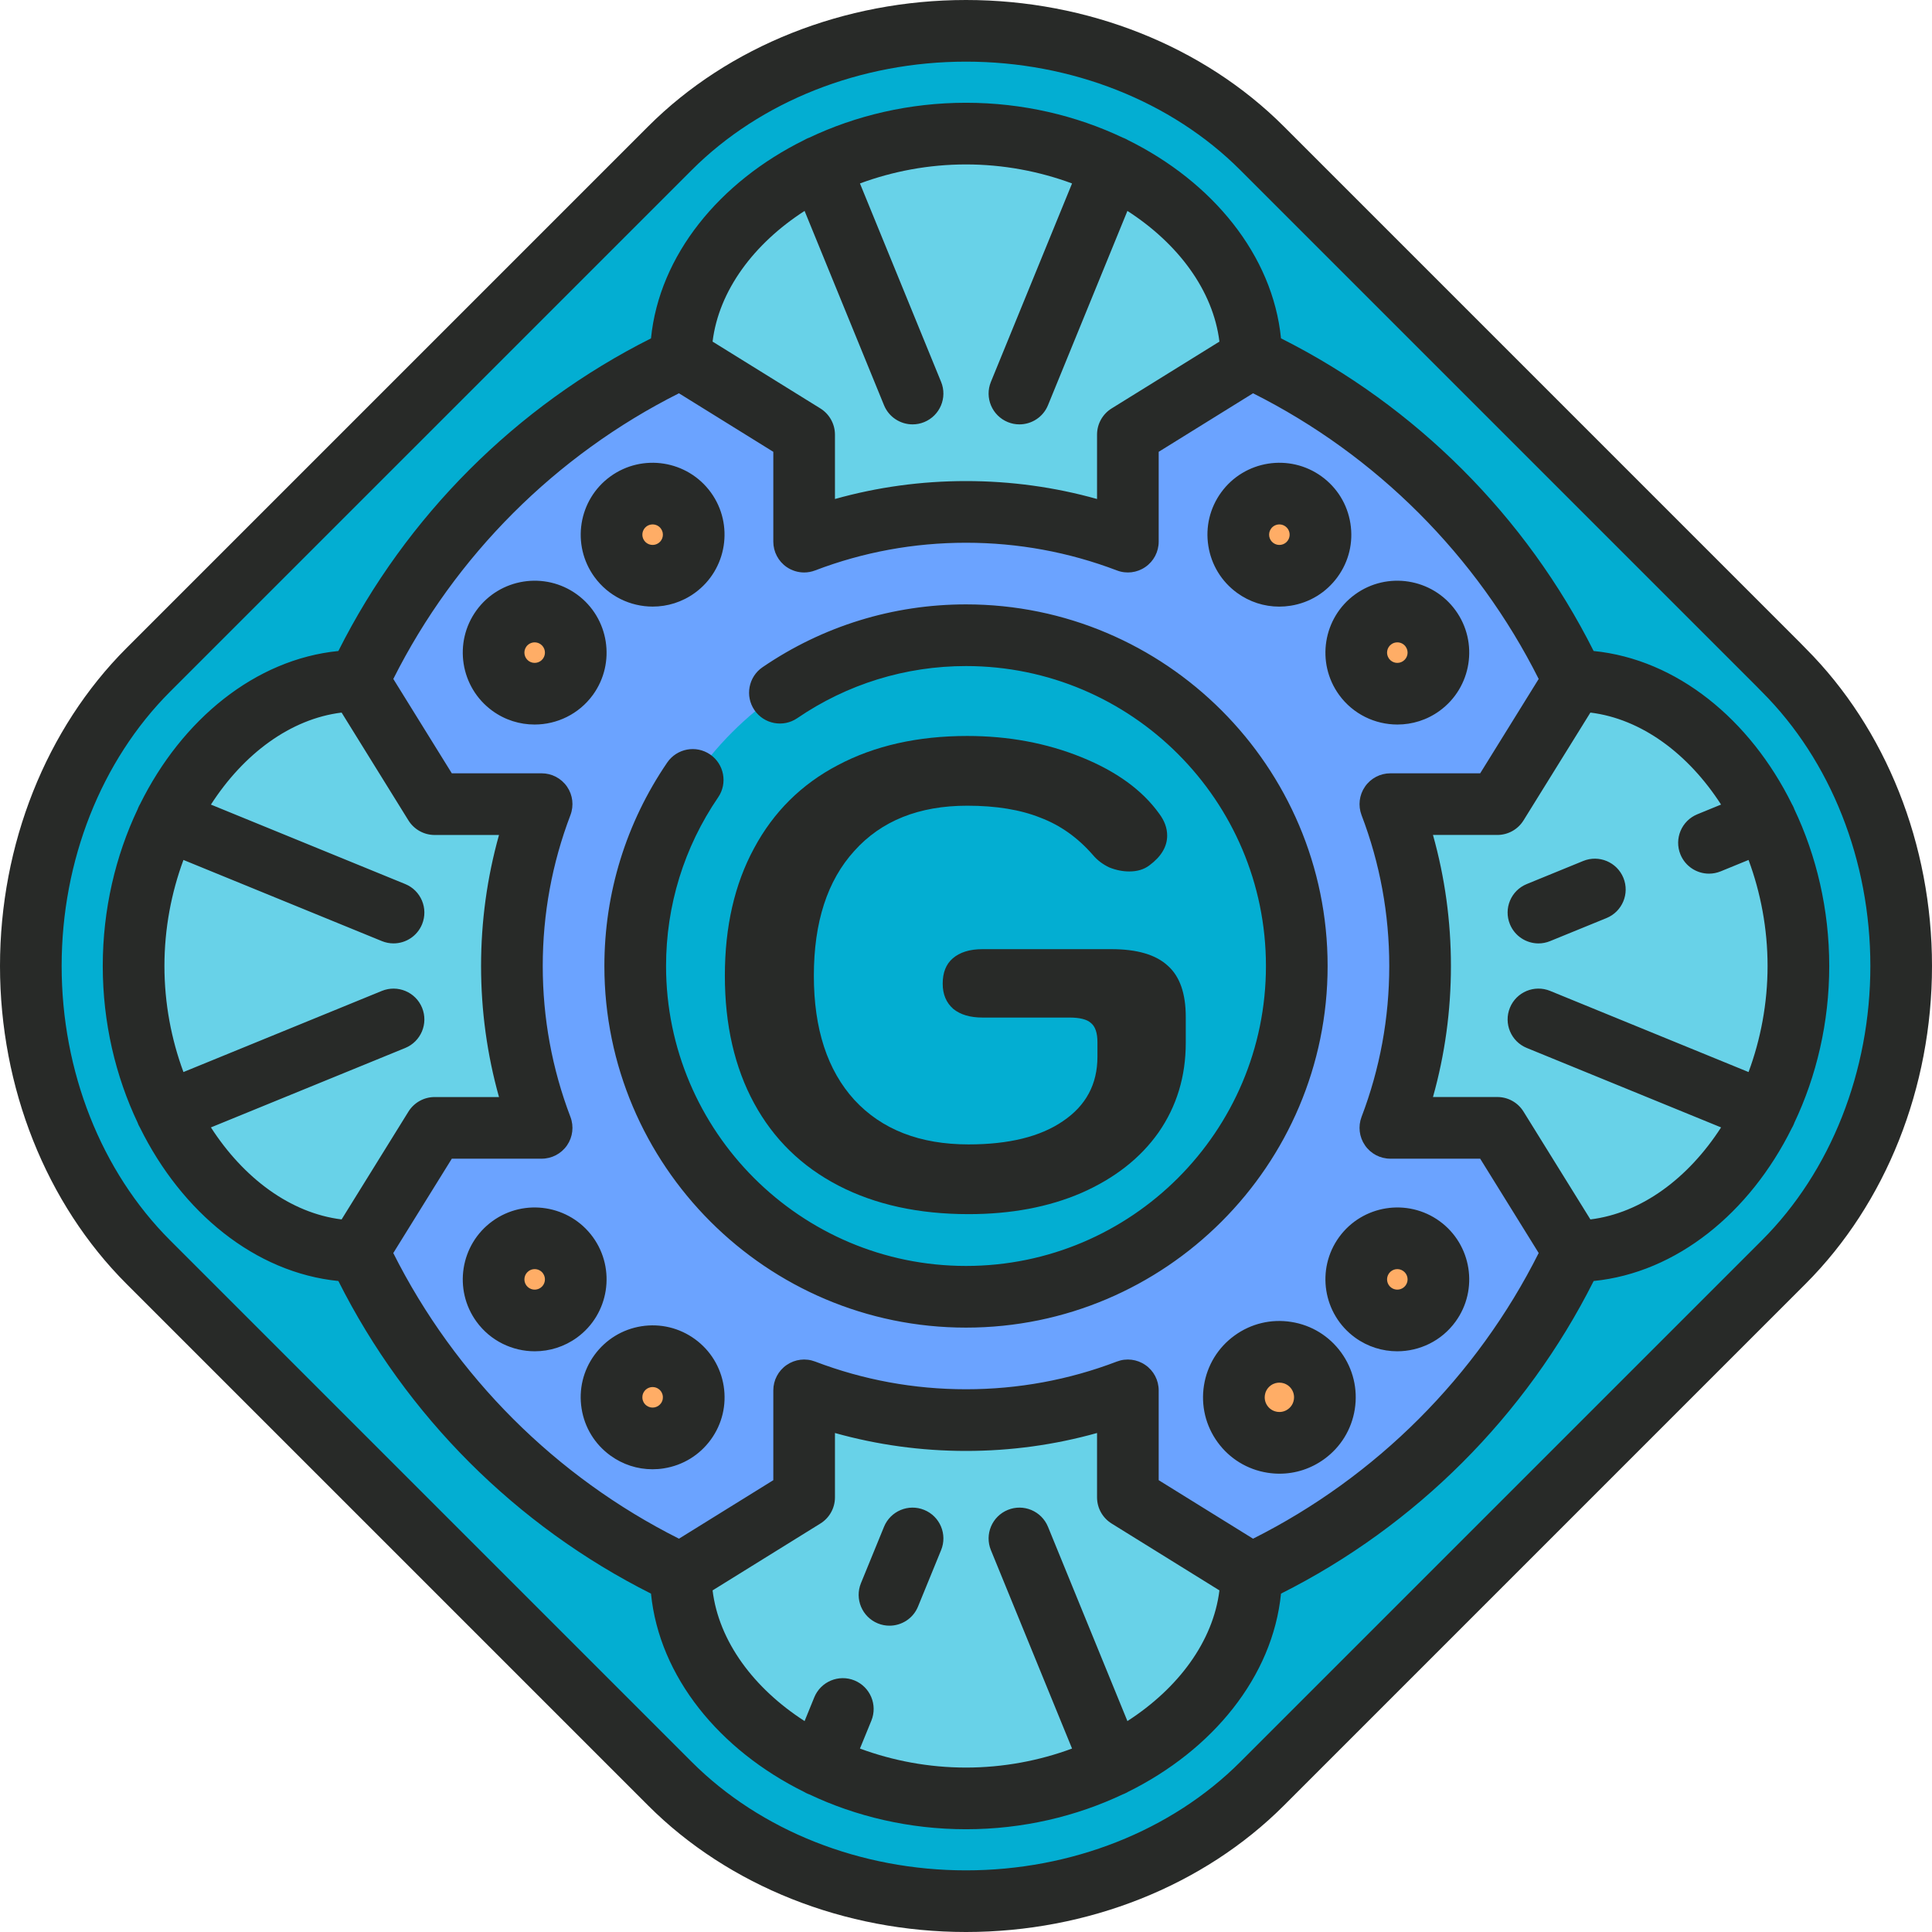 <svg width="64" height="64" viewBox="0 0 64 64" fill="none" xmlns="http://www.w3.org/2000/svg">
<g clip-path="url(#clip0_219_45)">
<path d="M32 62.979C28.241 62.979 24.667 61.562 22.195 59.09L4.911 41.807C2.439 39.334 1.021 35.76 1.021 32C1.021 28.24 2.439 24.665 4.91 22.193L22.193 4.91C24.666 2.439 28.24 1.021 32 1.021C35.76 1.021 39.334 2.439 41.807 4.91L58.897 22.001C58.953 22.057 59.018 22.122 59.088 22.197C61.561 24.667 62.979 28.241 62.979 32C62.979 35.76 61.561 39.334 59.09 41.807L41.807 59.09C39.334 61.562 35.76 62.979 32 62.979Z" fill="#03AED2"/>
<path d="M41.45 11.864L22.55 11.864C17.861 14.068 14.068 17.861 11.864 22.55V41.45C14.084 46.173 17.917 49.987 22.653 52.184L41.45 52.136C46.138 49.932 49.932 46.138 52.136 41.45L52.136 22.55C49.932 17.862 46.139 14.068 41.45 11.864ZM32 42.958C25.958 42.958 21.042 38.042 21.042 32C21.042 25.958 25.958 21.042 32 21.042C38.042 21.042 42.958 25.958 42.958 32C42.958 38.042 38.042 42.958 32 42.958Z" fill="#6BA3FF"/>
<path d="M21.619 19.073C22.37 19.073 22.98 18.464 22.98 17.712C22.98 16.96 22.37 16.35 21.619 16.35C20.866 16.35 20.257 16.96 20.257 17.712C20.257 18.464 20.866 19.073 21.619 19.073Z" fill="#FFAD66"/>
<path d="M17.712 22.98C18.464 22.98 19.073 22.37 19.073 21.618C19.073 20.866 18.464 20.257 17.712 20.257C16.96 20.257 16.35 20.866 16.35 21.618C16.35 22.37 16.96 22.98 17.712 22.98Z" fill="#FFAD66"/>
<path d="M17.712 43.743C18.464 43.743 19.073 43.134 19.073 42.382C19.073 41.63 18.464 41.02 17.712 41.02C16.96 41.02 16.35 41.63 16.35 42.382C16.35 43.134 16.96 43.743 17.712 43.743Z" fill="#FFAD66"/>
<path d="M21.619 47.65C22.37 47.65 22.98 47.041 22.98 46.288C22.98 45.536 22.37 44.927 21.619 44.927C20.866 44.927 20.257 45.536 20.257 46.288C20.257 47.041 20.866 47.65 21.619 47.65Z" fill="#FFAD66"/>
<path d="M42.382 47.796C43.214 47.796 43.889 47.121 43.889 46.288C43.889 45.456 43.214 44.781 42.382 44.781C41.549 44.781 40.874 45.456 40.874 46.288C40.874 47.121 41.549 47.796 42.382 47.796Z" fill="#FFAD66"/>
<path d="M46.288 43.743C47.04 43.743 47.65 43.134 47.65 42.382C47.65 41.63 47.04 41.02 46.288 41.02C45.536 41.02 44.927 41.63 44.927 42.382C44.927 43.134 45.536 43.743 46.288 43.743Z" fill="#FFAD66"/>
<path d="M46.288 22.98C47.04 22.98 47.65 22.37 47.65 21.618C47.65 20.866 47.04 20.257 46.288 20.257C45.536 20.257 44.927 20.866 44.927 21.618C44.927 22.37 45.536 22.98 46.288 22.98Z" fill="#FFAD66"/>
<path d="M42.382 19.073C43.134 19.073 43.743 18.464 43.743 17.712C43.743 16.96 43.134 16.35 42.382 16.35C41.63 16.35 41.02 16.96 41.02 17.712C41.02 18.464 41.63 19.073 42.382 19.073Z" fill="#FFAD66"/>
<path d="M26.638 17.942C28.304 17.306 30.111 16.957 32 16.957C33.889 16.957 35.696 17.306 37.362 17.942V14.399L41.45 11.863C41.45 9.566 39.998 7.408 37.745 6.014L35.905 6.479V5.117C34.715 4.676 33.392 4.426 32 4.426C30.608 4.426 29.285 4.676 28.095 5.118V6.479L26.254 6.014C24.002 7.408 22.55 9.566 22.55 11.863L26.638 14.399V17.942Z" fill="#68D2E8"/>
<path d="M26.638 46.058C28.304 46.694 30.111 47.043 32 47.043C33.889 47.043 35.696 46.694 37.362 46.058V49.602L41.45 52.137C41.45 54.434 39.998 56.592 37.745 57.986L35.905 57.521V58.883C34.715 59.324 33.392 59.575 32 59.575C30.608 59.575 29.285 59.324 28.095 58.883V57.521L26.254 57.986C24.002 56.592 22.55 54.434 22.55 52.137L26.638 49.602L26.638 46.058Z" fill="#68D2E8"/>
<path d="M46.058 26.638C46.694 28.304 47.042 30.111 47.042 32C47.042 33.889 46.694 35.696 46.058 37.362H49.601L52.137 41.45C54.434 41.45 56.592 39.998 57.986 37.745L57.521 35.905H58.883C59.324 34.715 59.574 33.392 59.574 32C59.574 30.608 59.324 29.285 58.882 28.095H57.521L57.986 26.254C56.592 24.002 54.434 22.55 52.137 22.55L49.601 26.638L46.058 26.638Z" fill="#68D2E8"/>
<path d="M17.942 26.638C17.306 28.304 16.957 30.111 16.957 32C16.957 33.889 17.306 35.696 17.942 37.362H14.399L11.863 41.45C9.566 41.45 7.408 39.998 6.014 37.745L6.479 35.904H5.117C4.676 34.715 4.426 33.392 4.426 32C4.426 30.608 4.676 29.285 5.118 28.095H6.479L6.014 26.254C7.408 24.002 9.566 22.55 11.863 22.55L14.398 26.638L17.942 26.638Z" fill="#68D2E8"/>
<path d="M59.821 21.485C59.747 21.407 59.679 21.339 59.62 21.279L42.529 4.188C39.867 1.526 36.029 0 32 0C27.971 0 24.133 1.526 21.471 4.188L4.188 21.471C1.526 24.133 0 27.971 0 32C0 36.029 1.527 39.867 4.189 42.529L21.473 59.813C24.135 62.474 27.972 64 32 64C36.029 64 39.866 62.474 42.529 59.812L59.812 42.529C62.474 39.866 64 36.029 64 32C64 27.976 62.477 24.145 59.821 21.485ZM58.368 41.084L41.085 58.367C38.803 60.649 35.491 61.958 32 61.958C28.51 61.958 25.199 60.649 22.917 58.368L5.633 41.085C3.351 38.803 2.042 35.491 2.042 32C2.042 28.509 3.351 25.197 5.632 22.915L22.915 5.633C25.197 3.351 28.509 2.042 32 2.042C35.492 2.042 38.803 3.351 41.084 5.632L58.175 22.723C58.225 22.773 58.282 22.83 58.344 22.896C58.351 22.904 58.359 22.912 58.367 22.919C60.649 25.199 61.958 28.508 61.958 32C61.958 35.491 60.649 38.803 58.368 41.084ZM21.622 20.094C22.108 20.094 22.598 19.946 23.02 19.639C24.083 18.867 24.319 17.374 23.547 16.311C22.774 15.248 21.281 15.012 20.218 15.784C19.155 16.556 18.919 18.049 19.691 19.112C20.157 19.753 20.884 20.094 21.622 20.094ZM21.419 17.436C21.479 17.393 21.549 17.372 21.619 17.372C21.724 17.372 21.828 17.42 21.894 17.512C22.005 17.663 21.971 17.877 21.819 17.987C21.667 18.097 21.454 18.064 21.344 17.912C21.233 17.76 21.267 17.547 21.419 17.436ZM19.64 23.02C20.412 21.956 20.175 20.463 19.112 19.691C18.049 18.919 16.556 19.155 15.784 20.218C15.012 21.282 15.248 22.774 16.311 23.547C16.733 23.854 17.223 24.001 17.709 24.001C18.446 24.001 19.174 23.66 19.64 23.02ZM17.987 21.819C17.877 21.971 17.663 22.004 17.512 21.895C17.36 21.784 17.326 21.571 17.436 21.419C17.503 21.328 17.607 21.279 17.712 21.279C17.782 21.279 17.851 21.3 17.912 21.344C18.064 21.454 18.097 21.667 17.987 21.819ZM19.64 40.98C18.867 39.917 17.374 39.681 16.311 40.453C15.248 41.225 15.012 42.719 15.784 43.781C16.25 44.422 16.978 44.763 17.715 44.763C18.201 44.763 18.691 44.615 19.113 44.309C20.175 43.537 20.412 42.044 19.64 40.98ZM17.912 42.656C17.76 42.767 17.547 42.733 17.436 42.581C17.326 42.429 17.36 42.216 17.512 42.106C17.572 42.062 17.642 42.041 17.712 42.041C17.817 42.041 17.921 42.089 17.987 42.181C18.097 42.333 18.064 42.546 17.912 42.656ZM23.02 44.36C22.505 43.986 21.875 43.835 21.246 43.934C20.618 44.034 20.066 44.373 19.691 44.887C19.317 45.402 19.166 46.032 19.266 46.661C19.365 47.289 19.704 47.842 20.219 48.216C20.63 48.515 21.115 48.671 21.614 48.671C21.739 48.671 21.866 48.662 21.992 48.641C22.62 48.542 23.173 48.203 23.547 47.689C23.921 47.174 24.072 46.544 23.973 45.915C23.873 45.287 23.535 44.734 23.02 44.36ZM21.894 46.488C21.784 46.639 21.571 46.674 21.419 46.563C21.32 46.491 21.291 46.393 21.283 46.341C21.275 46.289 21.272 46.187 21.344 46.088C21.41 45.997 21.514 45.948 21.619 45.948C21.689 45.948 21.759 45.969 21.819 46.013C21.918 46.085 21.947 46.183 21.955 46.235C21.963 46.287 21.966 46.389 21.894 46.488ZM42.777 43.791C42.109 43.685 41.441 43.845 40.895 44.242C40.348 44.639 39.989 45.226 39.883 45.893C39.778 46.56 39.938 47.228 40.335 47.775C40.732 48.321 41.318 48.68 41.985 48.786C42.119 48.807 42.253 48.818 42.386 48.818C42.916 48.818 43.431 48.651 43.867 48.334C44.414 47.937 44.773 47.351 44.879 46.684C44.984 46.017 44.824 45.348 44.427 44.802C44.03 44.256 43.444 43.896 42.777 43.791ZM42.861 46.364C42.849 46.438 42.809 46.578 42.667 46.681C42.525 46.784 42.379 46.78 42.305 46.768C42.231 46.756 42.091 46.715 41.988 46.574C41.885 46.432 41.889 46.286 41.901 46.212C41.913 46.138 41.954 45.998 42.095 45.895C42.198 45.82 42.303 45.802 42.381 45.802C42.411 45.802 42.437 45.805 42.457 45.808C42.532 45.82 42.672 45.861 42.775 46.002C42.877 46.144 42.873 46.29 42.861 46.364ZM47.689 40.453C46.626 39.681 45.133 39.917 44.36 40.98C43.588 42.044 43.825 43.536 44.888 44.309C45.31 44.615 45.799 44.763 46.285 44.763C47.023 44.763 47.751 44.422 48.216 43.781C48.988 42.719 48.752 41.225 47.689 40.453ZM46.563 42.581C46.453 42.732 46.24 42.767 46.088 42.656C45.936 42.546 45.903 42.333 46.013 42.181C46.123 42.029 46.336 41.995 46.488 42.106C46.64 42.216 46.674 42.429 46.563 42.581ZM44.36 23.02C44.826 23.661 45.554 24.001 46.291 24.001C46.777 24.001 47.267 23.854 47.689 23.547C48.752 22.775 48.988 21.281 48.216 20.218C47.444 19.155 45.95 18.919 44.888 19.691C43.825 20.463 43.588 21.956 44.36 23.02ZM46.088 21.344C46.148 21.3 46.218 21.279 46.288 21.279C46.393 21.279 46.497 21.327 46.563 21.419C46.674 21.571 46.64 21.784 46.488 21.894C46.336 22.005 46.123 21.971 46.013 21.819C45.903 21.667 45.936 21.454 46.088 21.344ZM40.98 19.64C41.392 19.939 41.877 20.095 42.376 20.095C42.501 20.095 42.627 20.085 42.754 20.065C43.382 19.966 43.935 19.627 44.309 19.112C44.683 18.598 44.834 17.968 44.734 17.339C44.635 16.71 44.296 16.158 43.782 15.784C42.718 15.012 41.225 15.248 40.453 16.311C40.079 16.826 39.928 17.456 40.028 18.084C40.127 18.713 40.465 19.265 40.98 19.64ZM42.106 17.512C42.172 17.42 42.276 17.372 42.381 17.372C42.451 17.372 42.52 17.393 42.581 17.437C42.733 17.547 42.767 17.76 42.656 17.912C42.546 18.064 42.333 18.097 42.181 17.987C42.029 17.877 41.995 17.664 42.106 17.512ZM31.175 51.35L30.411 53.218C30.25 53.614 29.868 53.853 29.465 53.853C29.337 53.853 29.206 53.829 29.079 53.777C28.557 53.563 28.307 52.967 28.52 52.445L29.284 50.577C29.498 50.055 30.094 49.804 30.616 50.018C31.139 50.231 31.389 50.828 31.175 51.35ZM50.018 30.616C49.804 30.094 50.054 29.498 50.577 29.285L52.445 28.521C52.967 28.307 53.563 28.558 53.777 29.08C53.99 29.602 53.74 30.198 53.218 30.412L51.35 31.175C51.223 31.227 51.092 31.252 50.964 31.252C50.561 31.251 50.18 31.012 50.018 30.616ZM59.439 37.195C60.171 35.653 60.596 33.875 60.596 32C60.596 30.122 60.17 28.343 59.436 26.799C59.432 26.789 59.43 26.779 59.426 26.769C59.408 26.726 59.387 26.685 59.364 26.645C57.974 23.828 55.543 21.84 52.791 21.565C50.546 17.099 46.901 13.454 42.435 11.208C42.16 8.458 40.174 6.029 37.36 4.638C37.319 4.614 37.276 4.592 37.231 4.574C37.219 4.569 37.207 4.565 37.196 4.561C35.654 3.829 33.876 3.404 32 3.404C30.122 3.404 28.342 3.83 26.799 4.564C26.789 4.568 26.779 4.57 26.769 4.574C26.726 4.592 26.685 4.613 26.645 4.636C23.828 6.027 21.84 8.457 21.565 11.209C17.099 13.454 13.454 17.099 11.209 21.565C8.458 21.84 6.029 23.826 4.638 26.641C4.614 26.682 4.592 26.724 4.574 26.769C4.569 26.781 4.566 26.792 4.561 26.804C3.829 28.346 3.404 30.124 3.404 32C3.404 33.878 3.83 35.657 4.564 37.201C4.567 37.211 4.57 37.221 4.574 37.231C4.591 37.272 4.612 37.311 4.634 37.349C6.024 40.169 8.455 42.159 11.209 42.435C13.456 46.904 17.098 50.545 21.565 52.791C21.84 55.541 23.826 57.97 26.64 59.361C26.681 59.386 26.724 59.408 26.769 59.426C26.781 59.431 26.793 59.435 26.805 59.439C28.347 60.171 30.125 60.596 32 60.596C33.877 60.596 35.657 60.17 37.2 59.437C37.211 59.433 37.221 59.43 37.231 59.426C37.275 59.408 37.315 59.387 37.355 59.364C40.172 57.973 42.16 55.543 42.435 52.791C46.901 50.546 50.546 46.901 52.792 42.435C55.538 42.16 57.965 40.179 59.356 37.371C59.383 37.327 59.406 37.28 59.426 37.231C59.431 37.219 59.434 37.207 59.439 37.195ZM26.653 6.987L29.284 13.423C29.446 13.819 29.828 14.058 30.23 14.058C30.359 14.058 30.49 14.034 30.616 13.982C31.138 13.768 31.389 13.172 31.175 12.65L28.487 6.077C29.569 5.676 30.763 5.447 32 5.447C33.237 5.447 34.431 5.676 35.513 6.077L32.825 12.65C32.611 13.172 32.862 13.768 33.384 13.982C33.51 14.034 33.641 14.058 33.77 14.058C34.172 14.058 34.554 13.819 34.716 13.423L37.347 6.987C39.027 8.069 40.187 9.622 40.395 11.316L36.824 13.53C36.523 13.716 36.341 14.045 36.341 14.398V16.53C34.934 16.135 33.479 15.936 32 15.936C30.52 15.936 29.066 16.135 27.659 16.53V14.398C27.659 14.045 27.476 13.717 27.176 13.53L23.605 11.316C23.813 9.622 24.973 8.07 26.653 6.987ZM6.987 37.347L13.423 34.716C13.945 34.502 14.195 33.906 13.982 33.384C13.769 32.862 13.173 32.612 12.65 32.825L6.077 35.513C5.676 34.431 5.447 33.237 5.447 32C5.447 30.763 5.676 29.569 6.077 28.487L12.65 31.175C12.777 31.227 12.908 31.251 13.036 31.251C13.439 31.251 13.82 31.012 13.982 30.616C14.195 30.094 13.945 29.498 13.423 29.285L6.987 26.653C8.069 24.973 9.622 23.813 11.316 23.605L13.53 27.177C13.717 27.477 14.045 27.66 14.399 27.66H16.53C16.136 29.067 15.936 30.521 15.936 32C15.936 33.48 16.136 34.934 16.53 36.341H14.399C14.045 36.341 13.717 36.524 13.53 36.824L11.316 40.395C9.622 40.187 8.07 39.027 6.987 37.347ZM37.347 57.013L34.716 50.577C34.502 50.055 33.906 49.804 33.384 50.018C32.862 50.231 32.611 50.828 32.825 51.35L35.513 57.923C34.431 58.324 33.237 58.553 32 58.553C30.763 58.553 29.569 58.324 28.487 57.923L28.865 56.999C29.078 56.477 28.828 55.881 28.306 55.667C27.784 55.454 27.188 55.704 26.974 56.226L26.653 57.013C24.973 55.93 23.813 54.378 23.605 52.684L27.176 50.469C27.477 50.283 27.659 49.955 27.659 49.602V47.47C29.066 47.864 30.521 48.064 32 48.064C33.479 48.064 34.934 47.864 36.341 47.47V49.602C36.341 49.955 36.524 50.283 36.824 50.469L40.395 52.684C40.187 54.378 39.027 55.93 37.347 57.013ZM41.509 50.971L38.383 49.033V46.058C38.383 45.721 38.218 45.407 37.941 45.217C37.665 45.026 37.312 44.983 36.998 45.103C35.402 45.713 33.721 46.021 32 46.021C30.279 46.021 28.598 45.712 27.002 45.103C26.688 44.983 26.335 45.026 26.059 45.217C25.782 45.407 25.617 45.721 25.617 46.058V49.033L22.492 50.971C18.409 48.92 15.08 45.593 13.028 41.509L14.967 38.383H17.942C18.279 38.383 18.593 38.218 18.784 37.941C18.974 37.664 19.016 37.312 18.896 36.998C18.287 35.402 17.979 33.721 17.979 32C17.979 30.279 18.288 28.598 18.896 27.002C19.016 26.688 18.974 26.335 18.784 26.059C18.593 25.782 18.279 25.617 17.942 25.617H14.967L13.029 22.491C15.079 18.409 18.409 15.079 22.491 13.028L25.617 14.967V17.942C25.617 18.279 25.782 18.593 26.059 18.784C26.232 18.902 26.434 18.964 26.638 18.964C26.761 18.964 26.884 18.941 27.002 18.896C28.598 18.287 30.279 17.979 32 17.979C33.721 17.979 35.402 18.288 36.998 18.896C37.312 19.017 37.665 18.974 37.941 18.783C38.218 18.593 38.383 18.278 38.383 17.942V14.967L41.509 13.028C45.591 15.079 48.921 18.409 50.971 22.491L49.033 25.617H46.058C45.721 25.617 45.407 25.782 45.217 26.059C45.026 26.335 44.984 26.688 45.103 27.002C45.713 28.598 46.021 30.279 46.021 32C46.021 33.721 45.712 35.402 45.103 36.998C44.984 37.312 45.026 37.664 45.217 37.941C45.407 38.218 45.721 38.383 46.058 38.383H49.033L50.971 41.508C48.921 45.591 45.591 48.921 41.509 50.971ZM52.684 40.395L50.469 36.824C50.283 36.523 49.955 36.34 49.601 36.34H47.469C47.864 34.934 48.064 33.479 48.064 32C48.064 30.52 47.864 29.066 47.469 27.659H49.601C49.955 27.659 50.283 27.476 50.469 27.176L52.684 23.605C54.378 23.813 55.93 24.973 57.012 26.652L56.226 26.974C55.704 27.188 55.453 27.784 55.667 28.306C55.829 28.701 56.21 28.941 56.613 28.941C56.741 28.941 56.872 28.916 56.999 28.865L57.923 28.487C58.324 29.569 58.553 30.763 58.553 32C58.553 33.236 58.324 34.431 57.923 35.513L51.35 32.825C50.828 32.611 50.231 32.861 50.018 33.383C49.804 33.906 50.055 34.502 50.577 34.715L57.013 37.347C55.93 39.027 54.378 40.187 52.684 40.395ZM38.196 35.173V29.099C38.196 27.541 36.928 26.274 35.37 26.274C33.812 26.274 32.545 27.541 32.545 29.099V35.173C32.545 36.731 33.812 37.999 35.37 37.999C36.928 37.999 38.196 36.731 38.196 35.173ZM34.587 35.173V29.099C34.587 28.667 34.938 28.316 35.37 28.316C35.802 28.316 36.153 28.667 36.153 29.099V35.173C36.153 35.605 35.802 35.956 35.37 35.956C34.938 35.956 34.587 35.605 34.587 35.173ZM29.413 35.173V32.27C29.413 31.839 29.062 31.487 28.63 31.487C28.198 31.487 27.847 31.838 27.847 32.27C27.847 32.834 27.39 33.292 26.826 33.292C26.261 33.292 25.804 32.834 25.804 32.27V27.295C25.804 26.731 26.261 26.274 26.826 26.274H29.532C30.096 26.274 30.553 26.731 30.553 27.295C30.553 27.859 30.096 28.316 29.532 28.316H27.847V29.555C28.096 29.483 28.358 29.445 28.63 29.445C30.188 29.445 31.455 30.712 31.455 32.27V35.173C31.455 36.731 30.188 37.999 28.63 37.999C27.072 37.999 25.804 36.731 25.804 35.173C25.804 34.609 26.261 34.152 26.826 34.152C27.39 34.152 27.847 34.609 27.847 35.173C27.847 35.605 28.198 35.956 28.63 35.956C29.062 35.956 29.413 35.605 29.413 35.173ZM32 43.979C25.395 43.979 20.021 38.605 20.021 32C20.021 29.584 20.741 27.253 22.103 25.259C22.422 24.794 23.057 24.674 23.523 24.992C23.988 25.31 24.108 25.946 23.79 26.412C22.66 28.065 22.064 29.997 22.064 32C22.064 37.479 26.521 41.936 32 41.936C37.479 41.936 41.936 37.479 41.936 32C41.936 26.521 37.479 22.064 32 22.064C29.997 22.064 28.064 22.661 26.411 23.79C25.945 24.108 25.31 23.988 24.992 23.523C24.674 23.057 24.794 22.421 25.259 22.103C27.253 20.741 29.584 20.021 32 20.021C38.605 20.021 43.979 25.395 43.979 32C43.979 38.605 38.605 43.979 32 43.979Z" fill="#282A28"/>
<circle cx="32" cy="32" r="9" fill="#03AED2"/>
<path d="M32.086 40.22C30.429 40.22 28.991 39.905 27.774 39.274C26.557 38.643 25.625 37.734 24.98 36.546C24.335 35.358 24.012 33.95 24.012 32.322C24.012 30.694 24.335 29.286 24.98 28.098C25.625 26.895 26.549 25.979 27.752 25.348C28.969 24.703 30.399 24.38 32.042 24.38C33.406 24.38 34.667 24.615 35.826 25.084C36.985 25.553 37.843 26.177 38.4 26.954C38.576 27.189 38.664 27.431 38.664 27.68C38.664 28.047 38.466 28.377 38.07 28.67C37.894 28.802 37.674 28.868 37.41 28.868C37.19 28.868 36.97 28.824 36.75 28.736C36.53 28.633 36.347 28.494 36.2 28.318C35.701 27.746 35.122 27.335 34.462 27.086C33.802 26.822 32.995 26.69 32.042 26.69C30.443 26.69 29.197 27.189 28.302 28.186C27.407 29.169 26.96 30.547 26.96 32.322C26.96 34.082 27.407 35.453 28.302 36.436C29.211 37.419 30.473 37.91 32.086 37.91C33.421 37.91 34.462 37.653 35.21 37.14C35.973 36.627 36.354 35.915 36.354 35.006V34.522C36.354 34.214 36.281 34.001 36.134 33.884C36.002 33.767 35.767 33.708 35.43 33.708H32.548C32.137 33.708 31.815 33.613 31.58 33.422C31.345 33.217 31.228 32.938 31.228 32.586C31.228 32.219 31.338 31.941 31.558 31.75C31.793 31.545 32.123 31.442 32.548 31.442H36.816C37.667 31.442 38.29 31.625 38.686 31.992C39.082 32.344 39.28 32.909 39.28 33.686V34.544C39.28 35.659 38.979 36.649 38.378 37.514C37.777 38.365 36.926 39.032 35.826 39.516C34.741 39.985 33.494 40.22 32.086 40.22Z" fill="#282A28"/>
</g>
<defs>
<clipPath id="clip0_219_45">
<rect width="64" height="64" fill="white"/>
</clipPath>
</defs>
</svg>
